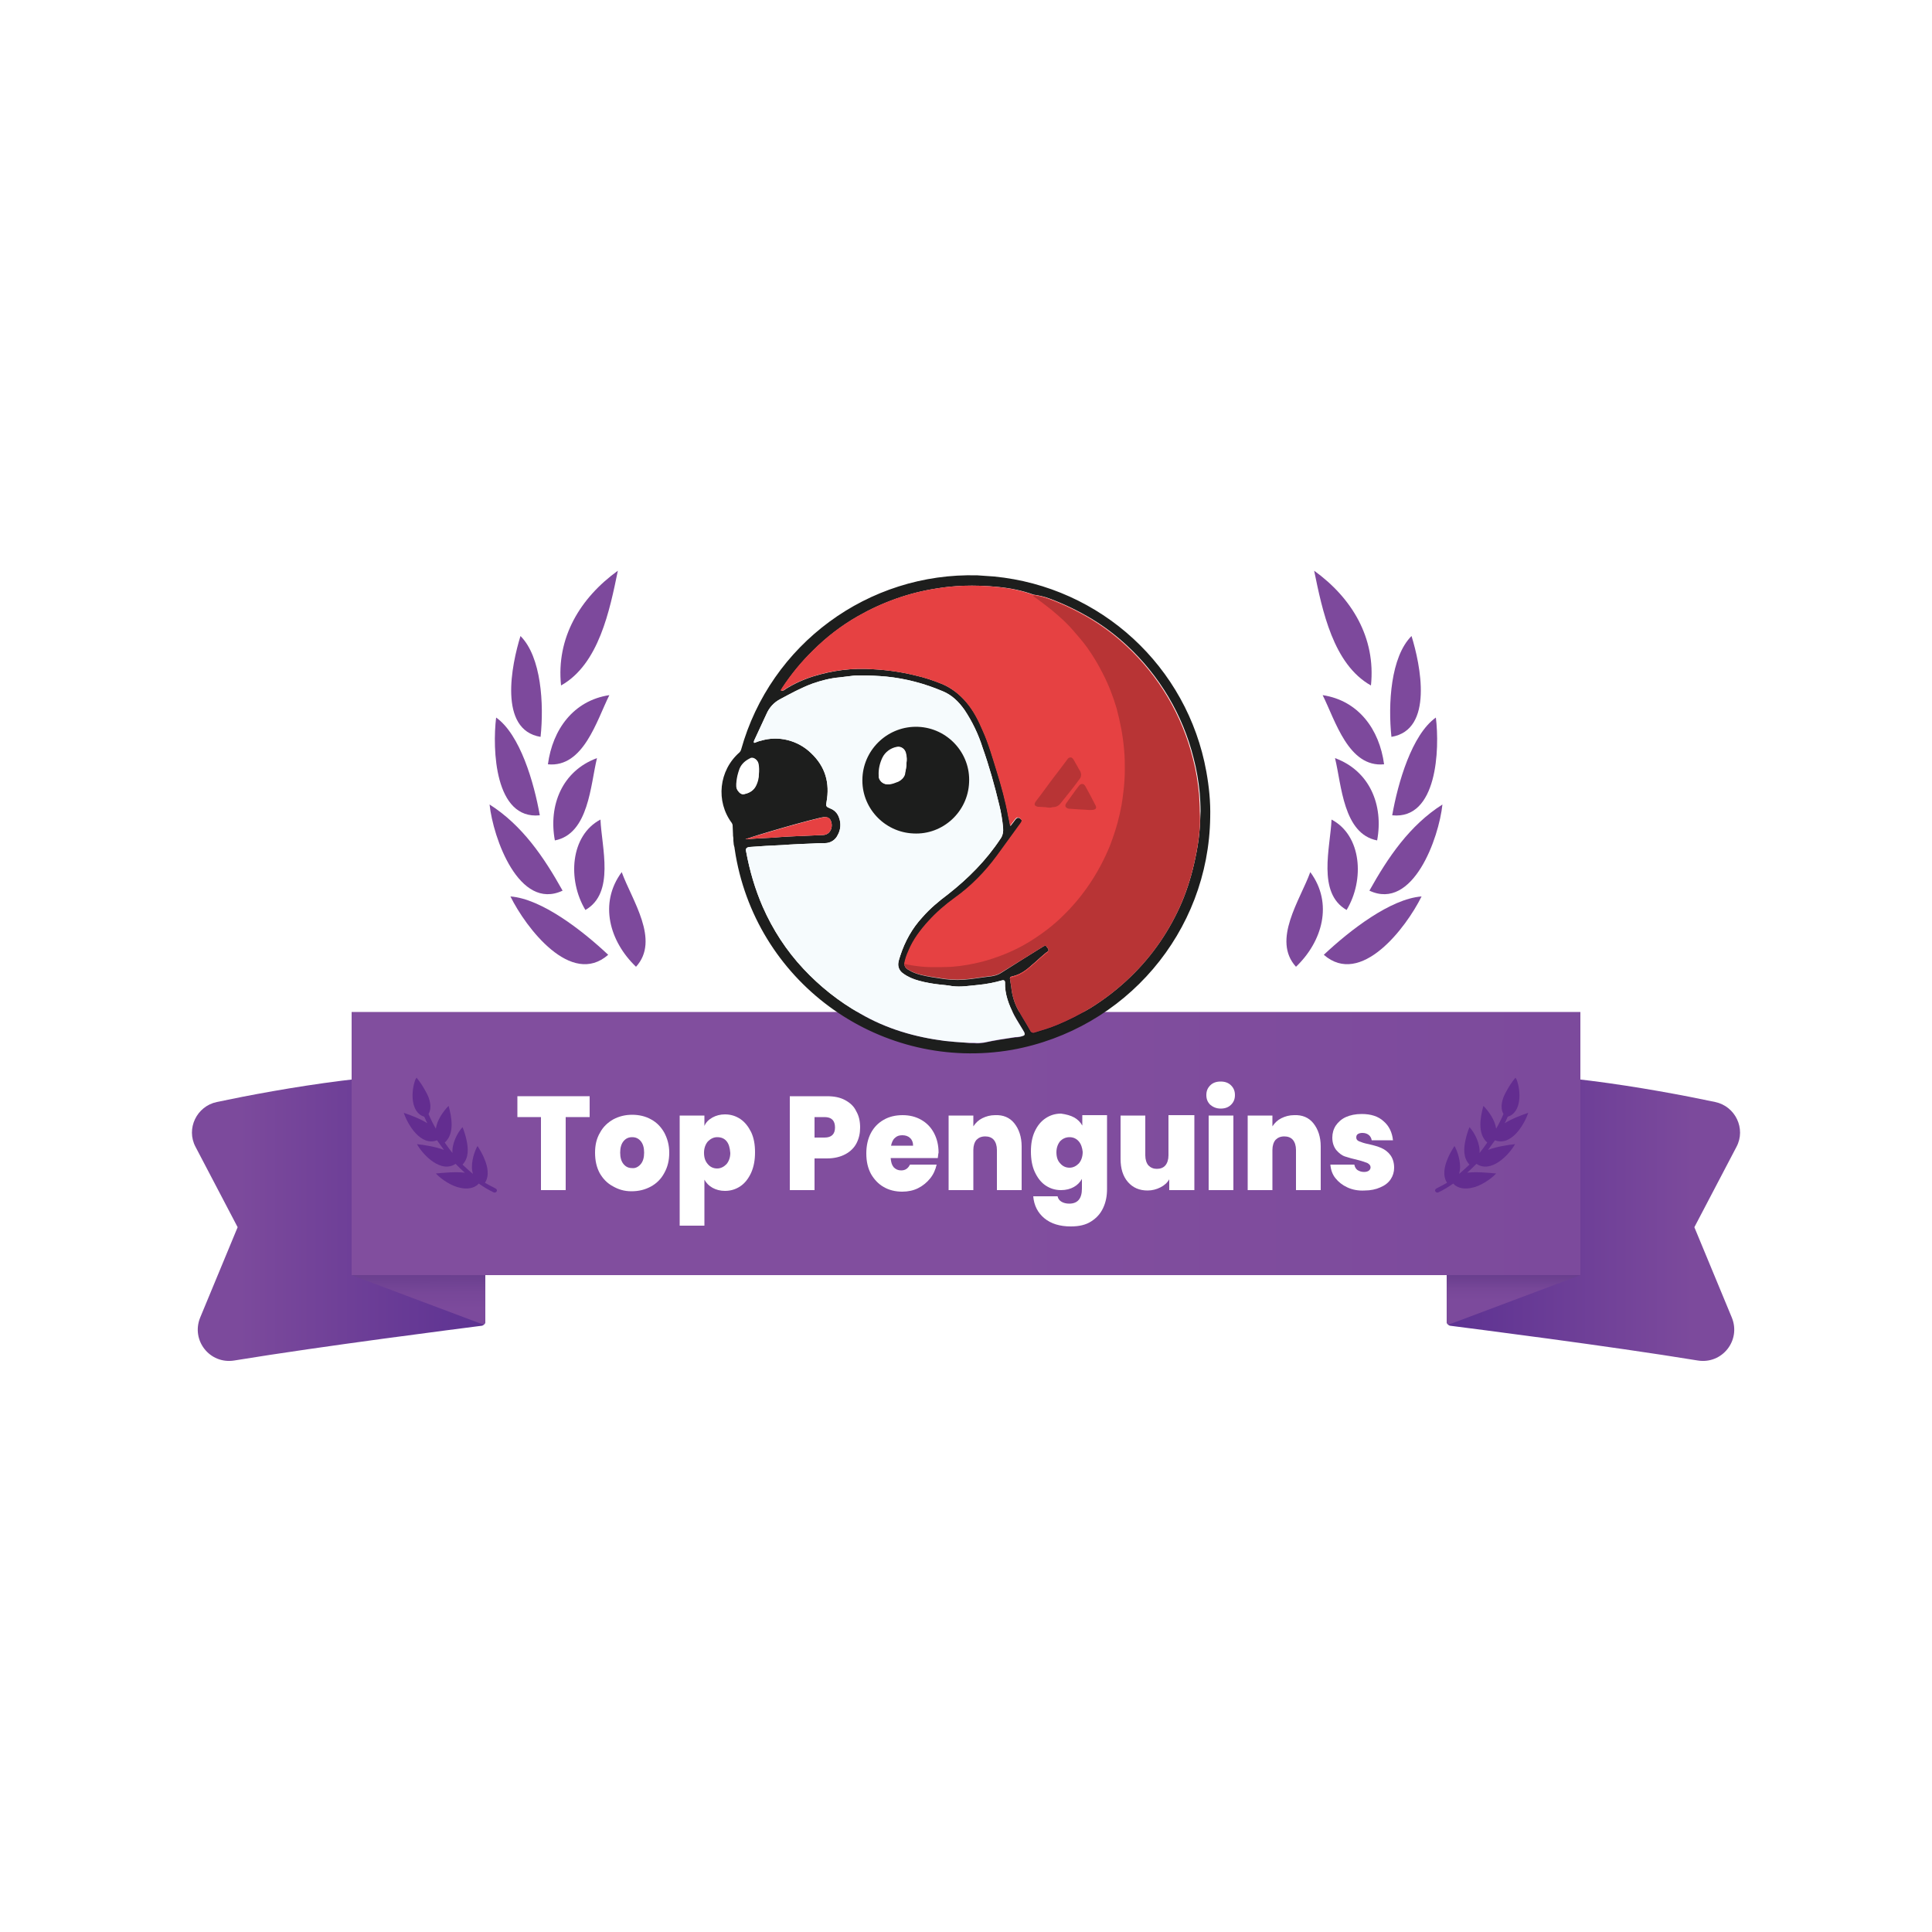 <?xml version="1.0" encoding="utf-8"?>
<!-- Generator: Adobe Illustrator 25.2.1, SVG Export Plug-In . SVG Version: 6.00 Build 0)  -->
<svg version="1.1" xmlns="http://www.w3.org/2000/svg" xmlns:xlink="http://www.w3.org/1999/xlink" x="0px" y="0px"
	 viewBox="0 0 500 500" style="enable-background:new 0 0 500 500;" xml:space="preserve">
<style type="text/css">
	.top-penguin-unlocked-st0{display:none;}
	.top-penguin-unlocked-st1{display:inline;}
	.top-penguin-unlocked-st2{fill="url(#SVGID_1_)";}
	.top-penguin-unlocked-st3{fill="url(#SVGID_2_)";}
	.top-penguin-unlocked-st4{fill="url(#SVGID_3_)";}
	.top-penguin-unlocked-st5{fill="url(#SVGID_4_)";}
	.top-penguin-unlocked-st6{fill="url(#SVGID_5_)";}
	.top-penguin-unlocked-st7{fill:#7D499C;}
	.top-penguin-unlocked-st8{fill:#632D90;}
	.top-penguin-unlocked-st9{fill:#FFFFFF;}
	.top-penguin-unlocked-st10{fill="url(#SVGID_6_)";}
	.top-penguin-unlocked-st11{fill="url(#SVGID_7_)";}
	.top-penguin-unlocked-st12{fill="url(#SVGID_8_)";}
	.top-penguin-unlocked-st13{fill="url(#SVGID_9_)";}
	.top-penguin-unlocked-st14{fill="url(#SVGID_10_)";}
	.top-penguin-unlocked-st15{fill="url(#SVGID_11_)";}
	.top-penguin-unlocked-st16{fill="url(#SVGID_12_)";}
	.top-penguin-unlocked-st17{fill="url(#SVGID_13_)";}
	.top-penguin-unlocked-st18{fill="url(#SVGID_14_)";}
	.top-penguin-unlocked-st19{fill="url(#SVGID_15_)";}
	.top-penguin-unlocked-st20{fill:#1D1E1D;}
	.top-penguin-unlocked-st21{fill:#F6FBFD;}
	.top-penguin-unlocked-st22{fill:#1C1D1C;}
	.top-penguin-unlocked-st23{fill:#E64142;}
	.top-penguin-unlocked-st24{opacity:0.2;}
</style>
<g id="Layer_1" class="top-penguin-unlocked-st0">
	<g id="Layer_6" class="top-penguin-unlocked-st1">
		<g>
			<g>
				
					<linearGradient id="SVGID_1_" gradientUnits="userSpaceOnUse" x1="272.215" y1="315.039" x2="348.175" y2="315.039" gradientTransform="matrix(-1 0 0 1 397.851 0)">
					<stop  offset="0" style="stop-color:#5D3292"/>
					<stop  offset="0.838" style="stop-color:#7C4A9C"/>
				</linearGradient>
				<path class="top-penguin-unlocked-st2" d="M56.1,285.2c16.1-3.4,47.5-9,67.8-6.9l1.7,63.7c0,0.5-0.4,1-0.9,1.1c-6.2,0.8-40.9,5.2-64.1,9
					c-6.3,1-11.2-5.2-8.8-11.1l9.7-23.4l-10.9-20.8C48.1,292.1,50.9,286.3,56.1,285.2z"/>
				<linearGradient id="SVGID_2_" gradientUnits="userSpaceOnUse" x1="108.183" y1="286.161" x2="108.705" y2="349.674">
					<stop  offset="0.556" style="stop-color:#442A74"/>
					<stop  offset="0.589" style="stop-color:#4F307C"/>
					<stop  offset="0.679" style="stop-color:#683E8D"/>
					<stop  offset="0.762" style="stop-color:#774798"/>
					<stop  offset="0.829" style="stop-color:#7C4A9C"/>
				</linearGradient>
				<path class="top-penguin-unlocked-st3" d="M125.6,276.6L98.1,319l-5.8,3.3L91,330l33.8,12.7c0.4,0.2,0.8-0.1,0.8-0.6V276.6z"/>
				<linearGradient id="SVGID_3_" gradientUnits="userSpaceOnUse" x1="374.364" y1="315.039" x2="450.324" y2="315.039">
					<stop  offset="0" style="stop-color:#5D3292"/>
					<stop  offset="0.838" style="stop-color:#7C4A9C"/>
				</linearGradient>
				<path class="top-penguin-unlocked-st4" d="M443.9,285.2c-16.1-3.4-47.5-9-67.8-6.9l-1.7,63.7c0,0.5,0.4,1,0.9,1.1c6.2,0.8,40.9,5.2,64.1,9
					c6.3,1,11.2-5.2,8.8-11.1l-9.7-23.4l10.9-20.8C451.9,292.1,449.1,286.3,443.9,285.2z"/>
				<linearGradient id="SVGID_4_" gradientUnits="userSpaceOnUse" x1="391.641" y1="305.346" x2="391.641" y2="339.644">
					<stop  offset="0.556" style="stop-color:#442A74"/>
					<stop  offset="0.599" style="stop-color:#4F307C"/>
					<stop  offset="0.716" style="stop-color:#683E8D"/>
					<stop  offset="0.823" style="stop-color:#774798"/>
					<stop  offset="0.91" style="stop-color:#7C4A9C"/>
				</linearGradient>
				<path class="top-penguin-unlocked-st5" d="M374.3,276.6l27.6,42.4l5.8,3.3l1.3,7.7l-33.8,12.7c-0.4,0.2-0.8-0.1-0.8-0.6V276.6z"/>
				<linearGradient id="SVGID_5_" gradientUnits="userSpaceOnUse" x1="91.012" y1="295.944" x2="408.963" y2="295.944">
					<stop  offset="0" style="stop-color:#814E9E"/>
					<stop  offset="0.504" style="stop-color:#814E9E"/>
					<stop  offset="1" style="stop-color:#7C4A9C"/>
					<stop  offset="1" style="stop-color:#814E9E"/>
				</linearGradient>
				<rect x="91" y="261.9" class="top-penguin-unlocked-st6" width="318" height="68.1"/>
			</g>
		</g>
	</g>
	<g class="top-penguin-unlocked-st1">
		<g>
			<g>
				<g>
					<path class="top-penguin-unlocked-st7" d="M164.6,250.2c6.3-6.9-1.1-17.3-3.7-24.5C154.9,233.8,157.8,243.7,164.6,250.2z"/>
					<path class="top-penguin-unlocked-st7" d="M151.5,235.5c7.7-4.4,4.2-16.2,3.9-23.4C147.6,216.2,146.8,227.7,151.5,235.5z"/>
					<path class="top-penguin-unlocked-st7" d="M143.6,217.5c8.8-1.7,9.2-14.4,10.9-21.3C145.5,199.5,141.9,208.4,143.6,217.5z"/>
					<path class="top-penguin-unlocked-st7" d="M141.8,197.8c9.2,0.9,12.6-11.3,15.9-17.9C148.4,181.3,143,188.8,141.8,197.8z"/>
				</g>
				<path class="top-penguin-unlocked-st7" d="M145.2,177.4c9.8-5.5,12.6-19.5,14.7-29.7C150.2,154.7,143.9,165,145.2,177.4z"/>
				<g>
					<path class="top-penguin-unlocked-st7" d="M157.4,247.1c-9.6,8.4-21.3-7-25.3-15.1C140.1,232.6,150.6,240.7,157.4,247.1z"/>
					<path class="top-penguin-unlocked-st7" d="M145.6,230.5c-11.3,5.3-18-13.7-18.9-22.3C135.2,213.6,140.8,221.9,145.6,230.5z"/>
					<path class="top-penguin-unlocked-st7" d="M139.7,211c-11.7,1.2-12.3-17.2-11.3-25.3C134.6,190.1,138.2,202.5,139.7,211z"/>
					<path class="top-penguin-unlocked-st7" d="M139.9,190.7c-11-1.8-7.5-18.7-5.2-26.1C140.1,170,140.8,182.2,139.9,190.7z"/>
				</g>
			</g>
		</g>
		<g>
			<g>
				<g>
					<path class="top-penguin-unlocked-st7" d="M335.4,250.2c-6.3-6.9,1.1-17.3,3.7-24.5C345.1,233.8,342.2,243.7,335.4,250.2z"/>
					<path class="top-penguin-unlocked-st7" d="M348.5,235.5c-7.7-4.4-4.2-16.2-3.9-23.4C352.4,216.2,353.2,227.7,348.5,235.5z"/>
					<path class="top-penguin-unlocked-st7" d="M356.4,217.5c-8.8-1.7-9.2-14.4-10.9-21.3C354.5,199.5,358.1,208.4,356.4,217.5z"/>
					<path class="top-penguin-unlocked-st7" d="M358.2,197.8c-9.2,0.9-12.6-11.3-15.9-17.9C351.6,181.3,357,188.8,358.2,197.8z"/>
				</g>
				<path class="top-penguin-unlocked-st7" d="M354.8,177.4c-9.8-5.5-12.6-19.5-14.7-29.7C349.8,154.7,356.1,165,354.8,177.4z"/>
				<g>
					<path class="top-penguin-unlocked-st7" d="M342.6,247.1c9.6,8.4,21.3-7,25.3-15.1C359.9,232.6,349.4,240.7,342.6,247.1z"/>
					<path class="top-penguin-unlocked-st7" d="M354.4,230.5c11.3,5.3,18-13.7,18.9-22.3C364.8,213.6,359.2,221.9,354.4,230.5z"/>
					<path class="top-penguin-unlocked-st7" d="M360.3,211c11.7,1.2,12.3-17.2,11.3-25.3C365.4,190.1,361.8,202.5,360.3,211z"/>
					<path class="top-penguin-unlocked-st7" d="M360.1,190.7c11-1.8,7.5-18.7,5.2-26.1C359.9,170,359.2,182.2,360.1,190.7z"/>
				</g>
			</g>
		</g>
	</g>
	<g class="top-penguin-unlocked-st1">
		<path class="top-penguin-unlocked-st8" d="M107.5,279.4c-1.1,2.8-1.4,8.5,2.3,9.6c0.3,0.6,0.5,1.2,0.8,1.7c-1.7-1.1-4.3-2.1-6.1-2.7
			c1.1,3.3,4.5,8.7,8.6,7.1c0.6,0.8,1.2,1.7,1.8,2.5c-2-0.8-5.1-1.3-7-1.5c1.7,3,6.3,7.6,10,5.1c0.8,0.8,1.6,1.6,2.4,2.3
			c-2.3-0.3-5.4,0-7.5,0.2c1.4,1.5,4.1,3.3,6.3,3.7l0,0c1.7,0.4,3.7,0.2,4.8-1.1c1.3,0.9,2.4,1.6,3.9,2.3c0.2,0.1,0.5,0,0.7-0.2
			c0,0,0,0,0,0c0.2-0.3,0.1-0.6-0.2-0.8c-1-0.5-1.9-1-2.8-1.5c1.2-1.8,0.7-4.2-0.1-6.1c-0.4-1.1-1.3-2.6-1.8-3.4l-0.2,0.3
			c-0.9,1.8-1.7,4.8-1,6.9c-0.9-0.7-1.8-1.6-2.7-2.4c1.7-1.8,1.5-4.3,1-6.5c-0.2-1-0.7-2.5-1-3.2c-1.4,1.5-2.8,4.4-2.6,6.7
			c-0.7-0.9-1.4-1.8-2-2.7c2.6-2.3,1.8-6.6,1-9.5c-1.4,1.4-3,3.7-3.3,5.9c-0.7-1.2-1.3-2.4-1.9-3.8c1-1.7,0.3-4-0.6-5.6
			c-0.8-1.5-1.5-2.6-2.5-3.8L107.5,279.4z"/>
		<path class="top-penguin-unlocked-st8" d="M392.5,279.4c1.1,2.8,1.4,8.5-2.3,9.6c-0.3,0.6-0.5,1.2-0.8,1.7c1.7-1.1,4.3-2.1,6.1-2.7
			c-1.1,3.3-4.5,8.7-8.6,7.1c-0.6,0.8-1.2,1.7-1.8,2.5c2-0.8,5.1-1.3,7-1.5c-1.7,3-6.3,7.6-10,5.1c-0.8,0.8-1.6,1.6-2.4,2.3
			c2.3-0.3,5.4,0,7.5,0.2c-1.4,1.5-4.1,3.3-6.3,3.7l0,0c-1.7,0.4-3.7,0.2-4.8-1.1c-1.3,0.9-2.4,1.6-3.9,2.3c-0.2,0.1-0.5,0-0.7-0.2
			c0,0,0,0,0,0c-0.2-0.3-0.1-0.6,0.2-0.8c1-0.5,1.9-1,2.8-1.5c-1.2-1.8-0.7-4.2,0.1-6.1c0.4-1.1,1.3-2.6,1.8-3.4l0.2,0.3
			c0.9,1.8,1.7,4.8,1,6.9c0.9-0.7,1.8-1.6,2.7-2.4c-1.7-1.8-1.5-4.3-1-6.5c0.2-1,0.7-2.5,1-3.2c1.4,1.5,2.8,4.4,2.6,6.7
			c0.7-0.9,1.4-1.8,2-2.7c-2.6-2.3-1.8-6.6-1-9.5c1.4,1.4,3,3.7,3.3,5.9c0.7-1.2,1.3-2.4,1.9-3.8c-1-1.7-0.3-4,0.6-5.6
			c0.8-1.5,1.5-2.6,2.5-3.8L392.5,279.4z"/>
	</g>
	<g class="top-penguin-unlocked-st1">
		<path class="top-penguin-unlocked-st9" d="M163.1,284.3v5.1h9.5v6.6h-9.5v5.7h10.8v7h-19.1v-31.4h19.1v7H163.1z"/>
		<path class="top-penguin-unlocked-st9" d="M216.2,286.3c1.7,1.9,2.6,4.5,2.6,7.8v14.6h-8.3v-13.4c0-1.3-0.4-2.4-1.1-3.1c-0.7-0.7-1.7-1.1-2.9-1.1
			c-1.2,0-2.2,0.4-2.9,1.1c-0.7,0.7-1.1,1.8-1.1,3.1v13.4h-8.3v-13.4c0-1.3-0.3-2.4-1-3.1c-0.7-0.7-1.6-1.1-2.9-1.1
			c-1.2,0-2.2,0.4-2.9,1.1c-0.7,0.7-1.1,1.8-1.1,3.1v13.4h-8.3v-25h8.3v3.3c0.7-1.1,1.7-1.9,2.9-2.6c1.2-0.6,2.5-1,4-1
			c1.8,0,3.3,0.4,4.7,1.2c1.4,0.8,2.5,1.9,3.2,3.4c0.8-1.4,2-2.5,3.3-3.3c1.4-0.8,2.9-1.3,4.6-1.3
			C212.1,283.5,214.5,284.4,216.2,286.3z"/>
		<path class="top-penguin-unlocked-st9" d="M234.4,284.4c1.2-0.7,2.6-1,4.2-1c1.9,0,3.6,0.5,5.2,1.6c1.5,1,2.8,2.5,3.6,4.5c0.9,1.9,1.3,4.2,1.3,6.8
			s-0.4,4.8-1.3,6.8c-0.9,1.9-2.1,3.4-3.6,4.5c-1.5,1-3.3,1.6-5.2,1.6c-1.6,0-3-0.3-4.2-1s-2.1-1.6-2.8-2.8v15.4h-8.3v-36.9h8.3v3.5
			C232.3,286,233.2,285.1,234.4,284.4z M239,292.3c-0.8-0.9-1.9-1.4-3.1-1.4c-1.2,0-2.2,0.5-3.1,1.4s-1.2,2.2-1.2,3.8
			c0,1.6,0.4,2.9,1.2,3.8s1.9,1.4,3.1,1.4c1.2,0,2.2-0.5,3.1-1.4c0.8-0.9,1.2-2.2,1.2-3.8C240.2,294.5,239.8,293.2,239,292.3z"/>
		<path class="top-penguin-unlocked-st9" d="M274.7,297.9H259c0.1,1.4,0.4,2.4,1.1,3c0.6,0.7,1.4,1,2.4,1c1.4,0,2.4-0.7,3-2h8.9c-0.4,1.7-1.1,3.3-2.1,4.6
			c-1.1,1.4-2.4,2.4-4,3.2c-1.6,0.8-3.4,1.2-5.3,1.2c-2.3,0-4.4-0.5-6.3-1.6c-1.8-1-3.3-2.5-4.3-4.5c-1-1.9-1.5-4.2-1.5-6.8
			c0-2.6,0.5-4.9,1.5-6.8c1-1.9,2.4-3.4,4.3-4.4s3.9-1.6,6.3-1.6c2.3,0,4.4,0.5,6.2,1.5c1.8,1,3.2,2.5,4.2,4.3s1.5,4.1,1.5,6.7
			C274.8,296.6,274.8,297.2,274.7,297.9z M266.4,293.7c0-1.1-0.3-1.9-1-2.5c-0.7-0.6-1.5-0.9-2.5-0.9s-1.9,0.3-2.5,0.9
			s-1.1,1.4-1.3,2.6H266.4z"/>
		<path class="top-penguin-unlocked-st9" d="M289.9,284.7c1.3-0.8,2.8-1.2,4.3-1.2v9.3h-2.3c-1.8,0-3.2,0.4-4,1.1c-0.9,0.7-1.3,2-1.3,3.9v10.9h-8.3v-25
			h8.3v4.4C287.5,286.7,288.6,285.5,289.9,284.7z"/>
		<path class="top-penguin-unlocked-st9" d="M301.9,307.4c-1.9-1-3.4-2.5-4.4-4.5c-1.1-1.9-1.6-4.2-1.6-6.8c0-2.6,0.5-4.8,1.6-6.8
			c1.1-1.9,2.6-3.4,4.5-4.5s4-1.6,6.4-1.6s4.5,0.5,6.4,1.6s3.4,2.5,4.5,4.5c1.1,1.9,1.6,4.2,1.6,6.8s-0.5,4.8-1.6,6.8
			c-1.1,1.9-2.6,3.4-4.5,4.5s-4,1.6-6.4,1.6C305.9,309,303.8,308.5,301.9,307.4z M311.2,300c0.8-0.9,1.2-2.2,1.2-3.9
			c0-1.7-0.4-3-1.2-3.9c-0.8-0.9-1.7-1.3-2.9-1.3c-1.1,0-2.1,0.4-2.8,1.3c-0.8,0.9-1.1,2.2-1.1,3.9c0,1.7,0.4,3,1.1,3.9
			c0.7,0.9,1.7,1.3,2.8,1.3C309.4,301.4,310.4,300.9,311.2,300z"/>
		<path class="top-penguin-unlocked-st9" d="M335.9,284.7c1.3-0.8,2.8-1.2,4.3-1.2v9.3h-2.3c-1.8,0-3.2,0.4-4,1.1c-0.9,0.7-1.3,2-1.3,3.9v10.9h-8.3v-25
			h8.3v4.4C333.4,286.7,334.5,285.5,335.9,284.7z"/>
	</g>
</g>
<g id="Layer_7" class="top-penguin-unlocked-st0">
	<g class="top-penguin-unlocked-st1">
		<g>
			
				<linearGradient id="SVGID_6_" gradientUnits="userSpaceOnUse" x1="272.215" y1="315.039" x2="348.175" y2="315.039" gradientTransform="matrix(-1 0 0 1 397.851 0)">
				<stop  offset="0" style="stop-color:#5D3292"/>
				<stop  offset="0.838" style="stop-color:#7C4A9C"/>
			</linearGradient>
			<path class="top-penguin-unlocked-st10" d="M56.1,285.2c16.1-3.4,47.5-9,67.8-6.9l1.7,63.7c0,0.5-0.4,1-0.9,1.1c-6.2,0.8-40.9,5.2-64.1,9
				c-6.3,1-11.2-5.2-8.8-11.1l9.7-23.4l-10.9-20.8C48.1,292.1,50.9,286.3,56.1,285.2z"/>
			<linearGradient id="SVGID_7_" gradientUnits="userSpaceOnUse" x1="108.183" y1="286.161" x2="108.705" y2="349.674">
				<stop  offset="0.556" style="stop-color:#442A74"/>
				<stop  offset="0.589" style="stop-color:#4F307C"/>
				<stop  offset="0.679" style="stop-color:#683E8D"/>
				<stop  offset="0.762" style="stop-color:#774798"/>
				<stop  offset="0.829" style="stop-color:#7C4A9C"/>
			</linearGradient>
			<path class="top-penguin-unlocked-st11" d="M125.6,276.6L98.1,319l-5.8,3.3L91,330l33.8,12.7c0.4,0.2,0.8-0.1,0.8-0.6V276.6z"/>
			<linearGradient id="SVGID_8_" gradientUnits="userSpaceOnUse" x1="374.364" y1="315.039" x2="450.324" y2="315.039">
				<stop  offset="0" style="stop-color:#5D3292"/>
				<stop  offset="0.838" style="stop-color:#7C4A9C"/>
			</linearGradient>
			<path class="top-penguin-unlocked-st12" d="M443.9,285.2c-16.1-3.4-47.5-9-67.8-6.9l-1.7,63.7c0,0.5,0.4,1,0.9,1.1c6.2,0.8,40.9,5.2,64.1,9
				c6.3,1,11.2-5.2,8.8-11.1l-9.7-23.4l10.9-20.8C451.9,292.1,449.1,286.3,443.9,285.2z"/>
			<linearGradient id="SVGID_9_" gradientUnits="userSpaceOnUse" x1="391.641" y1="305.346" x2="391.641" y2="339.644">
				<stop  offset="0.556" style="stop-color:#442A74"/>
				<stop  offset="0.599" style="stop-color:#4F307C"/>
				<stop  offset="0.716" style="stop-color:#683E8D"/>
				<stop  offset="0.823" style="stop-color:#774798"/>
				<stop  offset="0.91" style="stop-color:#7C4A9C"/>
			</linearGradient>
			<path class="top-penguin-unlocked-st13" d="M374.3,276.6l27.6,42.4l5.8,3.3l1.3,7.7l-33.8,12.7c-0.4,0.2-0.8-0.1-0.8-0.6V276.6z"/>
			<linearGradient id="SVGID_10_" gradientUnits="userSpaceOnUse" x1="91.012" y1="295.944" x2="408.963" y2="295.944">
				<stop  offset="0" style="stop-color:#814E9E"/>
				<stop  offset="0.504" style="stop-color:#814E9E"/>
				<stop  offset="1" style="stop-color:#7C4A9C"/>
				<stop  offset="1" style="stop-color:#814E9E"/>
			</linearGradient>
			<rect x="91" y="261.9" class="top-penguin-unlocked-st14" width="318" height="68.1"/>
		</g>
	</g>
	<g class="top-penguin-unlocked-st1">
		<g>
			<g>
				<g>
					<path class="top-penguin-unlocked-st7" d="M164.6,250.2c6.3-6.9-1.1-17.3-3.7-24.5C154.9,233.8,157.8,243.7,164.6,250.2z"/>
					<path class="top-penguin-unlocked-st7" d="M151.5,235.5c7.7-4.4,4.2-16.2,3.9-23.4C147.6,216.2,146.8,227.7,151.5,235.5z"/>
					<path class="top-penguin-unlocked-st7" d="M143.6,217.5c8.8-1.7,9.2-14.4,10.9-21.3C145.5,199.5,141.9,208.4,143.6,217.5z"/>
					<path class="top-penguin-unlocked-st7" d="M141.8,197.8c9.2,0.9,12.6-11.3,15.9-17.9C148.4,181.3,143,188.8,141.8,197.8z"/>
				</g>
				<path class="top-penguin-unlocked-st7" d="M145.2,177.4c9.8-5.5,12.6-19.5,14.7-29.7C150.2,154.7,143.9,165,145.2,177.4z"/>
				<g>
					<path class="top-penguin-unlocked-st7" d="M157.4,247.1c-9.6,8.4-21.3-7-25.3-15.1C140.1,232.6,150.6,240.7,157.4,247.1z"/>
					<path class="top-penguin-unlocked-st7" d="M145.6,230.5c-11.3,5.3-18-13.7-18.9-22.3C135.2,213.6,140.8,221.9,145.6,230.5z"/>
					<path class="top-penguin-unlocked-st7" d="M139.7,211c-11.7,1.2-12.3-17.2-11.3-25.3C134.6,190.1,138.2,202.5,139.7,211z"/>
					<path class="top-penguin-unlocked-st7" d="M139.9,190.7c-11-1.8-7.5-18.7-5.2-26.1C140.1,170,140.8,182.2,139.9,190.7z"/>
				</g>
			</g>
		</g>
		<g>
			<g>
				<g>
					<path class="top-penguin-unlocked-st7" d="M335.4,250.2c-6.3-6.9,1.1-17.3,3.7-24.5C345.1,233.8,342.2,243.7,335.4,250.2z"/>
					<path class="top-penguin-unlocked-st7" d="M348.5,235.5c-7.7-4.4-4.2-16.2-3.9-23.4C352.4,216.2,353.2,227.7,348.5,235.5z"/>
					<path class="top-penguin-unlocked-st7" d="M356.4,217.5c-8.8-1.7-9.2-14.4-10.9-21.3C354.5,199.5,358.1,208.4,356.4,217.5z"/>
					<path class="top-penguin-unlocked-st7" d="M358.2,197.8c-9.2,0.9-12.6-11.3-15.9-17.9C351.6,181.3,357,188.8,358.2,197.8z"/>
				</g>
				<path class="top-penguin-unlocked-st7" d="M354.8,177.4c-9.8-5.5-12.6-19.5-14.7-29.7C349.8,154.7,356.1,165,354.8,177.4z"/>
				<g>
					<path class="top-penguin-unlocked-st7" d="M342.6,247.1c9.6,8.4,21.3-7,25.3-15.1C359.9,232.6,349.4,240.7,342.6,247.1z"/>
					<path class="top-penguin-unlocked-st7" d="M354.4,230.5c11.3,5.3,18-13.7,18.9-22.3C364.8,213.6,359.2,221.9,354.4,230.5z"/>
					<path class="top-penguin-unlocked-st7" d="M360.3,211c11.7,1.2,12.3-17.2,11.3-25.3C365.4,190.1,361.8,202.5,360.3,211z"/>
					<path class="top-penguin-unlocked-st7" d="M360.1,190.7c11-1.8,7.5-18.7,5.2-26.1C359.9,170,359.2,182.2,360.1,190.7z"/>
				</g>
			</g>
		</g>
	</g>
	<g class="top-penguin-unlocked-st1">
		<path class="top-penguin-unlocked-st8" d="M107.5,279.4c-1.1,2.8-1.4,8.5,2.3,9.6c0.3,0.6,0.5,1.2,0.8,1.7c-1.7-1.1-4.3-2.1-6.1-2.7
			c1.1,3.3,4.5,8.7,8.6,7.1c0.6,0.8,1.2,1.7,1.8,2.5c-2-0.8-5.1-1.3-7-1.5c1.7,3,6.3,7.6,10,5.1c0.8,0.8,1.6,1.6,2.4,2.3
			c-2.3-0.3-5.4,0-7.5,0.2c1.4,1.5,4.1,3.3,6.3,3.7l0,0c1.7,0.4,3.7,0.2,4.8-1.1c1.3,0.9,2.4,1.6,3.9,2.3c0.2,0.1,0.5,0,0.7-0.2
			c0,0,0,0,0,0c0.2-0.3,0.1-0.6-0.2-0.8c-1-0.5-1.9-1-2.8-1.5c1.2-1.8,0.7-4.2-0.1-6.1c-0.4-1.1-1.3-2.6-1.8-3.4l-0.2,0.3
			c-0.9,1.8-1.7,4.8-1,6.9c-0.9-0.7-1.8-1.6-2.7-2.4c1.7-1.8,1.5-4.3,1-6.5c-0.2-1-0.7-2.5-1-3.2c-1.4,1.5-2.8,4.4-2.6,6.7
			c-0.7-0.9-1.4-1.8-2-2.7c2.6-2.3,1.8-6.6,1-9.5c-1.4,1.4-3,3.7-3.3,5.9c-0.7-1.2-1.3-2.4-1.9-3.8c1-1.7,0.3-4-0.6-5.6
			c-0.8-1.5-1.5-2.6-2.5-3.8L107.5,279.4z"/>
		<path class="top-penguin-unlocked-st8" d="M392.5,279.4c1.1,2.8,1.4,8.5-2.3,9.6c-0.3,0.6-0.5,1.2-0.8,1.7c1.7-1.1,4.3-2.1,6.1-2.7
			c-1.1,3.3-4.5,8.7-8.6,7.1c-0.6,0.8-1.2,1.7-1.8,2.5c2-0.8,5.1-1.3,7-1.5c-1.7,3-6.3,7.6-10,5.1c-0.8,0.8-1.6,1.6-2.4,2.3
			c2.3-0.3,5.4,0,7.5,0.2c-1.4,1.5-4.1,3.3-6.3,3.7l0,0c-1.7,0.4-3.7,0.2-4.8-1.1c-1.3,0.9-2.4,1.6-3.9,2.3c-0.2,0.1-0.5,0-0.7-0.2
			c0,0,0,0,0,0c-0.2-0.3-0.1-0.6,0.2-0.8c1-0.5,1.9-1,2.8-1.5c-1.2-1.8-0.7-4.2,0.1-6.1c0.4-1.1,1.3-2.6,1.8-3.4l0.2,0.3
			c0.9,1.8,1.7,4.8,1,6.9c0.9-0.7,1.8-1.6,2.7-2.4c-1.7-1.8-1.5-4.3-1-6.5c0.2-1,0.7-2.5,1-3.2c1.4,1.5,2.8,4.4,2.6,6.7
			c0.7-0.9,1.4-1.8,2-2.7c-2.6-2.3-1.8-6.6-1-9.5c1.4,1.4,3,3.7,3.3,5.9c0.7-1.2,1.3-2.4,1.9-3.8c-1-1.7-0.3-4,0.6-5.6
			c0.8-1.5,1.5-2.6,2.5-3.8L392.5,279.4z"/>
	</g>
	<g id="Layer_9" class="top-penguin-unlocked-st1">
		<g>
			<path class="top-penguin-unlocked-st9" d="M179.6,283.6l-8.1,16.5v7.7H165v-7.7l-8.1-16.5h7.3l4.1,9.4l4.1-9.4H179.6z"/>
			<path class="top-penguin-unlocked-st9" d="M185.2,306.8c-1.5-0.8-2.6-1.9-3.4-3.4c-0.8-1.5-1.2-3.2-1.2-5.3c0-2,0.4-3.7,1.3-5.2c0.8-1.5,2-2.6,3.4-3.4
				c1.5-0.8,3.1-1.2,4.9-1.2c1.8,0,3.5,0.4,4.9,1.2c1.5,0.8,2.6,1.9,3.4,3.4c0.8,1.5,1.3,3.2,1.3,5.2s-0.4,3.7-1.3,5.2
				c-0.8,1.5-2,2.7-3.5,3.5c-1.5,0.8-3.1,1.2-4.9,1.2C188.3,308,186.7,307.6,185.2,306.8z M192.4,301.1c0.6-0.7,0.9-1.7,0.9-3
				c0-1.3-0.3-2.3-0.9-3c-0.6-0.7-1.3-1-2.2-1s-1.6,0.3-2.2,1c-0.6,0.7-0.9,1.7-0.9,3c0,1.3,0.3,2.3,0.9,3c0.6,0.7,1.3,1,2.2,1
				S191.8,301.8,192.4,301.1z"/>
			<path class="top-penguin-unlocked-st9" d="M221.2,288.5v19.3h-6.5v-2.8c-0.5,0.9-1.3,1.6-2.3,2.1c-1,0.5-2.1,0.8-3.3,0.8c-2.1,0-3.8-0.7-5.1-2.2
				c-1.2-1.5-1.9-3.5-1.9-6v-11.2h6.4v10.4c0,1.1,0.3,2,0.8,2.6c0.6,0.6,1.3,0.9,2.2,0.9c0.9,0,1.7-0.3,2.2-0.9
				c0.5-0.6,0.8-1.5,0.8-2.6v-10.4H221.2z"/>
			<path class="top-penguin-unlocked-st9" d="M233.9,289.3c1-0.6,2.1-1,3.3-1v7.2h-1.8c-1.4,0-2.4,0.3-3.1,0.9c-0.7,0.6-1,1.6-1,3v8.4h-6.4v-19.3h6.4v3.4
				C232,290.8,232.9,289.9,233.9,289.3z"/>
			<path class="top-penguin-unlocked-st9" d="M247.9,306c-1.7-1.3-2.7-3.3-2.8-5.8h6.8c0.1,0.8,0.3,1.5,0.7,1.9c0.4,0.4,1,0.6,1.6,0.6
				c0.6,0,1.1-0.2,1.5-0.5c0.4-0.3,0.6-0.7,0.6-1.3c0-0.7-0.3-1.3-1-1.7c-0.6-0.4-1.7-0.8-3.1-1.3c-1.5-0.5-2.7-1-3.7-1.5
				c-0.9-0.5-1.7-1.2-2.4-2.2s-1-2.2-1-3.7c0-1.6,0.4-2.9,1.1-4c0.7-1.1,1.8-2,3.1-2.5c1.3-0.6,2.8-0.9,4.5-0.9c2.7,0,4.8,0.7,6.4,2
				c1.6,1.3,2.5,3.2,2.6,5.6h-7c0-0.7-0.2-1.3-0.6-1.7c-0.4-0.4-0.9-0.5-1.6-0.5c-0.5,0-0.9,0.1-1.2,0.4c-0.3,0.3-0.5,0.7-0.5,1.3
				c0,0.5,0.2,0.9,0.5,1.2c0.3,0.3,0.8,0.6,1.3,0.9c0.5,0.2,1.2,0.5,2.2,0.9c1.5,0.5,2.7,1,3.6,1.6c1,0.5,1.8,1.2,2.5,2.2
				c0.7,0.9,1,2.1,1,3.5c0,1.4-0.3,2.7-1,3.9c-0.7,1.1-1.7,2.1-3,2.7c-1.3,0.7-2.8,1-4.6,1C251.8,308,249.6,307.4,247.9,306z"/>
			<path class="top-penguin-unlocked-st9" d="M266.2,292.9c0.8-1.5,1.9-2.6,3.3-3.4c1.4-0.8,3-1.2,4.8-1.2c2.3,0,4.3,0.7,5.9,2c1.6,1.3,2.6,3.2,3.1,5.6
				h-6.8c-0.4-1.3-1.2-1.9-2.3-1.9c-0.8,0-1.4,0.4-1.9,1c-0.5,0.7-0.7,1.7-0.7,3.1c0,1.4,0.2,2.4,0.7,3.1c0.5,0.7,1.1,1.1,1.9,1.1
				c1.2,0,1.9-0.6,2.3-1.9h6.8c-0.5,2.4-1.5,4.3-3.1,5.6c-1.6,1.4-3.6,2-5.9,2c-1.8,0-3.4-0.4-4.8-1.2c-1.4-0.8-2.5-1.9-3.3-3.4
				c-0.8-1.5-1.2-3.2-1.2-5.3C265.1,296.1,265.4,294.4,266.2,292.9z"/>
			<path class="top-penguin-unlocked-st9" d="M289.6,306.8c-1.5-0.8-2.6-1.9-3.4-3.4c-0.8-1.5-1.2-3.2-1.2-5.3c0-2,0.4-3.7,1.3-5.2c0.8-1.5,2-2.6,3.4-3.4
				c1.5-0.8,3.1-1.2,4.9-1.2c1.8,0,3.5,0.4,4.9,1.2s2.6,1.9,3.4,3.4c0.8,1.5,1.3,3.2,1.3,5.2s-0.4,3.7-1.3,5.2
				c-0.8,1.5-2,2.7-3.5,3.5c-1.5,0.8-3.1,1.2-4.9,1.2C292.7,308,291.1,307.6,289.6,306.8z M296.8,301.1c0.6-0.7,0.9-1.7,0.9-3
				c0-1.3-0.3-2.3-0.9-3c-0.6-0.7-1.3-1-2.2-1c-0.9,0-1.6,0.3-2.2,1c-0.6,0.7-0.9,1.7-0.9,3c0,1.3,0.3,2.3,0.9,3
				c0.6,0.7,1.3,1,2.2,1S296.2,301.8,296.8,301.1z"/>
			<path class="top-penguin-unlocked-st9" d="M315.9,289.3c1-0.6,2.1-1,3.3-1v7.2h-1.8c-1.4,0-2.4,0.3-3.1,0.9c-0.7,0.6-1,1.6-1,3v8.4h-6.4v-19.3h6.4v3.4
				C314,290.8,314.8,289.9,315.9,289.3z"/>
			<path class="top-penguin-unlocked-st9" d="M338.9,299.5h-12.2c0.1,1.1,0.3,1.8,0.8,2.4c0.5,0.5,1.1,0.8,1.9,0.8c1.1,0,1.8-0.5,2.3-1.5h6.8
				c-0.3,1.3-0.8,2.5-1.7,3.6c-0.8,1-1.9,1.9-3.1,2.5c-1.2,0.6-2.6,0.9-4.1,0.9c-1.8,0-3.4-0.4-4.8-1.2c-1.4-0.8-2.5-1.9-3.3-3.4
				c-0.8-1.5-1.2-3.2-1.2-5.3c0-2,0.4-3.8,1.2-5.2c0.8-1.5,1.9-2.6,3.3-3.4c1.4-0.8,3-1.2,4.9-1.2c1.8,0,3.4,0.4,4.8,1.2
				s2.5,1.9,3.3,3.4s1.2,3.2,1.2,5.1C339,298.5,339,299,338.9,299.5z M332.5,296.2c0-0.8-0.3-1.5-0.8-1.9s-1.2-0.7-2-0.7
				s-1.4,0.2-1.9,0.7c-0.5,0.4-0.8,1.1-1,2H332.5z"/>
		</g>
	</g>
</g>
<g id="Layer_8">
	<g>
		<g>
					<linearGradient id="SVGID_1_" gradientUnits="userSpaceOnUse" x1="272.215" y1="315.039" x2="348.175" y2="315.039" gradientTransform="matrix(-1 0 0 1 397.851 0)">
					<stop  offset="0" style="stop-color:#5D3292"/>
					<stop  offset="0.838" style="stop-color:#7C4A9C"/>
				</linearGradient>
				<path class="emperor-locked-st0" fill="url(#SVGID_1_)" d="M56.1,285.2c16.1-3.4,47.5-9,67.8-6.9l1.7,63.7c0,0.5-0.4,1-0.9,1.1c-6.2,0.8-40.9,5.2-64.1,9
					c-6.3,1-11.2-5.2-8.8-11.1l9.7-23.4l-10.9-20.8C48.1,292.1,50.9,286.3,56.1,285.2z"/>
				<linearGradient id="SVGID_2_" gradientUnits="userSpaceOnUse" x1="108.183" y1="286.161" x2="108.705" y2="349.674">
					<stop  offset="0.556" style="stop-color:#442A74"/>
					<stop  offset="0.589" style="stop-color:#4F307C"/>
					<stop  offset="0.679" style="stop-color:#683E8D"/>
					<stop  offset="0.762" style="stop-color:#774798"/>
					<stop  offset="0.829" style="stop-color:#7C4A9C"/>
				</linearGradient>
				<path class="emperor-locked-st1" fill="url(#SVGID_2_)" d="M125.6,276.6L98.1,319l-5.8,3.3L91,330l33.8,12.7c0.4,0.2,0.8-0.1,0.8-0.6V276.6z"/>
				<linearGradient id="SVGID_3_" gradientUnits="userSpaceOnUse" x1="374.364" y1="315.039" x2="450.324" y2="315.039">
					<stop  offset="0" style="stop-color:#5D3292"/>
					<stop  offset="0.838" style="stop-color:#7C4A9C"/>
				</linearGradient>
				<path class="emperor-locked-st2" fill="url(#SVGID_3_)" d="M443.9,285.2c-16.1-3.4-47.5-9-67.8-6.9l-1.7,63.7c0,0.5,0.4,1,0.9,1.1c6.2,0.8,40.9,5.2,64.1,9
					c6.3,1,11.2-5.2,8.8-11.1l-9.7-23.4l10.9-20.8C451.9,292.1,449.1,286.3,443.9,285.2z"/>
				<linearGradient id="SVGID_4_" gradientUnits="userSpaceOnUse" x1="391.641" y1="305.346" x2="391.641" y2="339.644">
					<stop  offset="0.556" style="stop-color:#442A74"/>
					<stop  offset="0.599" style="stop-color:#4F307C"/>
					<stop  offset="0.716" style="stop-color:#683E8D"/>
					<stop  offset="0.823" style="stop-color:#774798"/>
					<stop  offset="0.91" style="stop-color:#7C4A9C"/>
				</linearGradient>
				<path class="emperor-locked-st3" fill="url(#SVGID_4_)" d="M374.3,276.6l27.6,42.4l5.8,3.3l1.3,7.7l-33.8,12.7c-0.4,0.2-0.8-0.1-0.8-0.6V276.6z"/>
				<linearGradient id="SVGID_5_" gradientUnits="userSpaceOnUse" x1="91.012" y1="295.944" x2="408.963" y2="295.944">
					<stop  offset="0" style="stop-color:#814E9E"/>
					<stop  offset="0.504" style="stop-color:#814E9E"/>
					<stop  offset="1" style="stop-color:#7C4A9C"/>
					<stop  offset="1" style="stop-color:#814E9E"/>
				</linearGradient>
				<rect x="91" y="261.9" class="emperor-locked-st4" fill="url(#SVGID_5_)" width="318" height="68.1"/>
			</g>
	</g>
	<g>
		<g>
			<g>
				<g>
					<path class="top-penguin-unlocked-st7" d="M164.6,250.2c6.3-6.9-1.1-17.3-3.7-24.5C154.9,233.8,157.8,243.7,164.6,250.2z"/>
					<path class="top-penguin-unlocked-st7" d="M151.5,235.5c7.7-4.4,4.2-16.2,3.9-23.4C147.6,216.2,146.8,227.7,151.5,235.5z"/>
					<path class="top-penguin-unlocked-st7" d="M143.6,217.5c8.8-1.7,9.2-14.4,10.9-21.3C145.5,199.5,141.9,208.4,143.6,217.5z"/>
					<path class="top-penguin-unlocked-st7" d="M141.8,197.8c9.2,0.9,12.6-11.3,15.9-17.9C148.4,181.3,143,188.8,141.8,197.8z"/>
				</g>
				<path class="top-penguin-unlocked-st7" d="M145.2,177.4c9.8-5.5,12.6-19.5,14.7-29.7C150.2,154.7,143.9,165,145.2,177.4z"/>
				<g>
					<path class="top-penguin-unlocked-st7" d="M157.4,247.1c-9.6,8.4-21.3-7-25.3-15.1C140.1,232.6,150.6,240.7,157.4,247.1z"/>
					<path class="top-penguin-unlocked-st7" d="M145.6,230.5c-11.3,5.3-18-13.7-18.9-22.3C135.2,213.6,140.8,221.9,145.6,230.5z"/>
					<path class="top-penguin-unlocked-st7" d="M139.7,211c-11.7,1.2-12.3-17.2-11.3-25.3C134.6,190.1,138.2,202.5,139.7,211z"/>
					<path class="top-penguin-unlocked-st7" d="M139.9,190.7c-11-1.8-7.5-18.7-5.2-26.1C140.1,170,140.8,182.2,139.9,190.7z"/>
				</g>
			</g>
		</g>
		<g>
			<g>
				<g>
					<path class="top-penguin-unlocked-st7" d="M335.4,250.2c-6.3-6.9,1.1-17.3,3.7-24.5C345.1,233.8,342.2,243.7,335.4,250.2z"/>
					<path class="top-penguin-unlocked-st7" d="M348.5,235.5c-7.7-4.4-4.2-16.2-3.9-23.4C352.4,216.2,353.2,227.7,348.5,235.5z"/>
					<path class="top-penguin-unlocked-st7" d="M356.4,217.5c-8.8-1.7-9.2-14.4-10.9-21.3C354.5,199.5,358.1,208.4,356.4,217.5z"/>
					<path class="top-penguin-unlocked-st7" d="M358.2,197.8c-9.2,0.9-12.6-11.3-15.9-17.9C351.6,181.3,357,188.8,358.2,197.8z"/>
				</g>
				<path class="top-penguin-unlocked-st7" d="M354.8,177.4c-9.8-5.5-12.6-19.5-14.7-29.7C349.8,154.7,356.1,165,354.8,177.4z"/>
				<g>
					<path class="top-penguin-unlocked-st7" d="M342.6,247.1c9.6,8.4,21.3-7,25.3-15.1C359.9,232.6,349.4,240.7,342.6,247.1z"/>
					<path class="top-penguin-unlocked-st7" d="M354.4,230.5c11.3,5.3,18-13.7,18.9-22.3C364.8,213.6,359.2,221.9,354.4,230.5z"/>
					<path class="top-penguin-unlocked-st7" d="M360.3,211c11.7,1.2,12.3-17.2,11.3-25.3C365.4,190.1,361.8,202.5,360.3,211z"/>
					<path class="top-penguin-unlocked-st7" d="M360.1,190.7c11-1.8,7.5-18.7,5.2-26.1C359.9,170,359.2,182.2,360.1,190.7z"/>
				</g>
			</g>
		</g>
	</g>
	<g>
		<path class="top-penguin-unlocked-st8" d="M107.5,279.4c-1.1,2.8-1.4,8.5,2.3,9.6c0.3,0.6,0.5,1.2,0.8,1.7c-1.7-1.1-4.3-2.1-6.1-2.7
			c1.1,3.3,4.5,8.7,8.6,7.1c0.6,0.8,1.2,1.7,1.8,2.5c-2-0.8-5.1-1.3-7-1.5c1.7,3,6.3,7.6,10,5.1c0.8,0.8,1.6,1.6,2.4,2.3
			c-2.3-0.3-5.4,0-7.5,0.2c1.4,1.5,4.1,3.3,6.3,3.7l0,0c1.7,0.4,3.7,0.2,4.8-1.1c1.3,0.9,2.4,1.6,3.9,2.3c0.2,0.1,0.5,0,0.7-0.2
			c0,0,0,0,0,0c0.2-0.3,0.1-0.6-0.2-0.8c-1-0.5-1.9-1-2.8-1.5c1.2-1.8,0.7-4.2-0.1-6.1c-0.4-1.1-1.3-2.6-1.8-3.4l-0.2,0.3
			c-0.9,1.8-1.7,4.8-1,6.9c-0.9-0.7-1.8-1.6-2.7-2.4c1.7-1.8,1.5-4.3,1-6.5c-0.2-1-0.7-2.5-1-3.2c-1.4,1.5-2.8,4.4-2.6,6.7
			c-0.7-0.9-1.4-1.8-2-2.7c2.6-2.3,1.8-6.6,1-9.5c-1.4,1.4-3,3.7-3.3,5.9c-0.7-1.2-1.3-2.4-1.9-3.8c1-1.7,0.3-4-0.6-5.6
			c-0.8-1.5-1.5-2.6-2.5-3.8L107.5,279.4z"/>
		<path class="top-penguin-unlocked-st8" d="M392.5,279.4c1.1,2.8,1.4,8.5-2.3,9.6c-0.3,0.6-0.5,1.2-0.8,1.7c1.7-1.1,4.3-2.1,6.1-2.7
			c-1.1,3.3-4.5,8.7-8.6,7.1c-0.6,0.8-1.2,1.7-1.8,2.5c2-0.8,5.1-1.3,7-1.5c-1.7,3-6.3,7.6-10,5.1c-0.8,0.8-1.6,1.6-2.4,2.3
			c2.3-0.3,5.4,0,7.5,0.2c-1.4,1.5-4.1,3.3-6.3,3.7l0,0c-1.7,0.4-3.7,0.2-4.8-1.1c-1.3,0.9-2.4,1.6-3.9,2.3c-0.2,0.1-0.5,0-0.7-0.2
			c0,0,0,0,0,0c-0.2-0.3-0.1-0.6,0.2-0.8c1-0.5,1.9-1,2.8-1.5c-1.2-1.8-0.7-4.2,0.1-6.1c0.4-1.1,1.3-2.6,1.8-3.4l0.2,0.3
			c0.9,1.8,1.7,4.8,1,6.9c0.9-0.7,1.8-1.6,2.7-2.4c-1.7-1.8-1.5-4.3-1-6.5c0.2-1,0.7-2.5,1-3.2c1.4,1.5,2.8,4.4,2.6,6.7
			c0.7-0.9,1.4-1.8,2-2.7c-2.6-2.3-1.8-6.6-1-9.5c1.4,1.4,3,3.7,3.3,5.9c0.7-1.2,1.3-2.4,1.9-3.8c-1-1.7-0.3-4,0.6-5.6
			c0.8-1.5,1.5-2.6,2.5-3.8L392.5,279.4z"/>
	</g>
	<g>
		<path class="top-penguin-unlocked-st9" d="M152.6,283.7v5.4h-6.2V308H140v-18.9h-6.1v-5.4H152.6z"/>
		<path class="top-penguin-unlocked-st9" d="M158.6,307c-1.5-0.8-2.6-2-3.4-3.4c-0.8-1.5-1.2-3.2-1.2-5.3c0-2,0.4-3.7,1.3-5.2c0.8-1.5,2-2.6,3.4-3.4
			c1.5-0.8,3.1-1.2,4.9-1.2s3.5,0.4,4.9,1.2c1.5,0.8,2.6,2,3.4,3.4c0.8,1.5,1.3,3.2,1.3,5.2s-0.4,3.7-1.3,5.3
			c-0.8,1.5-2,2.7-3.5,3.5c-1.5,0.8-3.1,1.2-5,1.2S160,307.8,158.6,307z M165.8,301.3c0.6-0.7,0.9-1.7,0.9-3s-0.3-2.3-0.9-3
			c-0.6-0.7-1.3-1-2.2-1c-0.9,0-1.6,0.3-2.2,1c-0.6,0.7-0.9,1.7-0.9,3c0,1.3,0.3,2.3,0.9,3c0.6,0.7,1.3,1,2.2,1
			C164.4,302.4,165.2,302,165.8,301.3z"/>
		<path class="top-penguin-unlocked-st9" d="M184.4,289.2c0.9-0.5,2-0.8,3.2-0.8c1.5,0,2.8,0.4,4,1.2c1.2,0.8,2.1,2,2.8,3.4c0.7,1.5,1,3.2,1,5.2
			s-0.3,3.7-1,5.3c-0.7,1.5-1.6,2.7-2.8,3.5c-1.2,0.8-2.5,1.2-4,1.2c-1.2,0-2.3-0.3-3.2-0.8s-1.6-1.2-2.1-2.1v11.9h-6.4v-28.5h6.4
			v2.7C182.7,290.4,183.5,289.7,184.4,289.2z M188,295.3c-0.6-0.7-1.4-1-2.4-1c-0.9,0-1.7,0.4-2.4,1.1c-0.6,0.7-1,1.7-1,2.9
			c0,1.3,0.3,2.2,1,3c0.6,0.7,1.4,1.1,2.4,1.1c0.9,0,1.7-0.4,2.4-1.1c0.6-0.7,1-1.7,1-2.9C188.9,297,188.6,296,188,295.3z"/>
		<path class="top-penguin-unlocked-st9" d="M221.7,295.8c-0.6,1.2-1.6,2.2-2.9,2.9c-1.3,0.7-2.9,1.1-4.8,1.1h-3.2v8.2h-6.4v-24.3h9.6
			c1.9,0,3.4,0.3,4.7,1c1.3,0.7,2.3,1.6,2.9,2.9c0.7,1.2,1,2.6,1,4.2C222.6,293.3,222.3,294.6,221.7,295.8z M216.1,291.8
			c0-1.8-0.9-2.7-2.7-2.7h-2.6v5.3h2.6C215.2,294.4,216.1,293.5,216.1,291.8z"/>
		<path class="top-penguin-unlocked-st9" d="M242.7,299.7h-12.2c0.1,1.1,0.3,1.8,0.8,2.4c0.5,0.5,1.1,0.8,1.9,0.8c1.1,0,1.8-0.5,2.3-1.5h6.9
			c-0.3,1.3-0.8,2.5-1.7,3.6c-0.8,1-1.9,1.9-3.1,2.5c-1.2,0.6-2.6,0.9-4.1,0.9c-1.8,0-3.4-0.4-4.8-1.2c-1.4-0.8-2.5-2-3.3-3.4
			c-0.8-1.5-1.2-3.2-1.2-5.3c0-2,0.4-3.8,1.2-5.3c0.8-1.5,1.9-2.6,3.3-3.4s3-1.2,4.9-1.2c1.8,0,3.4,0.4,4.8,1.2
			c1.4,0.8,2.5,1.9,3.3,3.4c0.8,1.5,1.2,3.2,1.2,5.1C242.8,298.6,242.8,299.1,242.7,299.7z M236.3,296.4c0-0.8-0.3-1.5-0.8-1.9
			c-0.5-0.5-1.2-0.7-2-0.7c-0.8,0-1.4,0.2-1.9,0.7c-0.5,0.4-0.8,1.1-1,2H236.3z"/>
		<path class="top-penguin-unlocked-st9" d="M262.5,290.7c1.2,1.5,1.9,3.5,1.9,6V308H258v-10.4c0-1.1-0.3-2-0.8-2.6c-0.5-0.6-1.3-0.9-2.2-0.9
			c-1,0-1.7,0.3-2.3,0.9c-0.5,0.6-0.8,1.5-0.8,2.6V308h-6.4v-19.3h6.4v2.8c0.6-0.9,1.3-1.6,2.3-2.1c1-0.5,2.1-0.8,3.3-0.8
			C259.6,288.5,261.3,289.2,262.5,290.7z"/>
		<path class="top-penguin-unlocked-st9" d="M278,289.2c0.9,0.5,1.6,1.2,2.1,2.1v-2.7h6.4v19.1c0,1.8-0.3,3.4-1,4.9c-0.7,1.5-1.7,2.6-3.1,3.5
			c-1.4,0.9-3.1,1.3-5.3,1.3c-2.8,0-5.1-0.7-6.8-2.1c-1.7-1.4-2.7-3.3-2.9-5.7h6.3c0.1,0.6,0.5,1.1,1,1.4c0.5,0.3,1.2,0.5,2,0.5
			c2.2,0,3.3-1.3,3.3-3.9v-2.5c-0.5,0.9-1.2,1.6-2.1,2.1c-0.9,0.5-2,0.8-3.3,0.8c-1.5,0-2.8-0.4-4-1.2c-1.2-0.8-2.1-2-2.8-3.5
			c-0.7-1.5-1-3.3-1-5.3s0.3-3.7,1-5.2s1.6-2.6,2.8-3.4c1.2-0.8,2.5-1.2,4-1.2C276,288.4,277.1,288.7,278,289.2z M279.2,295.4
			c-0.6-0.7-1.4-1.1-2.4-1.1c-1,0-1.8,0.4-2.4,1c-0.6,0.7-1,1.7-1,2.9c0,1.2,0.3,2.2,1,2.9c0.6,0.7,1.4,1.1,2.4,1.1
			c0.9,0,1.7-0.4,2.4-1.1c0.6-0.7,1-1.7,1-3C280.1,297.1,279.8,296.1,279.2,295.4z"/>
		<path class="top-penguin-unlocked-st9" d="M309.1,288.6V308h-6.5v-2.8c-0.5,0.9-1.3,1.6-2.3,2.1s-2.1,0.8-3.3,0.8c-2.1,0-3.8-0.7-5.1-2.2
			s-1.9-3.5-1.9-6v-11.2h6.4V299c0,1.1,0.3,2,0.8,2.6c0.6,0.6,1.3,0.9,2.2,0.9c0.9,0,1.7-0.3,2.2-0.9c0.5-0.6,0.8-1.5,0.8-2.6v-10.4
			H309.1z"/>
		<path class="top-penguin-unlocked-st9" d="M313.2,285.9c-0.7-0.7-1-1.5-1-2.5c0-1,0.3-1.8,1-2.5c0.7-0.7,1.6-1,2.7-1c1.1,0,2,0.3,2.7,1
			c0.7,0.7,1,1.5,1,2.5c0,1-0.3,1.8-1,2.5s-1.6,1-2.7,1C314.8,286.9,313.9,286.5,313.2,285.9z M319.2,288.6V308h-6.4v-19.3H319.2z"
			/>
		<path class="top-penguin-unlocked-st9" d="M339.9,290.7c1.2,1.5,1.9,3.5,1.9,6V308h-6.4v-10.4c0-1.1-0.3-2-0.8-2.6c-0.5-0.6-1.3-0.9-2.2-0.9
			c-1,0-1.7,0.3-2.3,0.9c-0.5,0.6-0.8,1.5-0.8,2.6V308h-6.4v-19.3h6.4v2.8c0.6-0.9,1.3-1.6,2.3-2.1c1-0.5,2.1-0.8,3.3-0.8
			C337,288.5,338.7,289.2,339.9,290.7z"/>
		<path class="top-penguin-unlocked-st9" d="M348.7,307.3c-1.3-0.6-2.3-1.4-3.1-2.4c-0.8-1-1.2-2.2-1.3-3.5h6.2c0.1,0.6,0.4,1.1,0.8,1.4
			c0.5,0.3,1,0.5,1.7,0.5c0.5,0,0.9-0.1,1.2-0.3c0.3-0.2,0.5-0.5,0.5-0.9c0-0.5-0.3-0.8-0.8-1.1c-0.5-0.2-1.3-0.5-2.5-0.8
			c-1.3-0.3-2.4-0.6-3.3-0.9c-0.9-0.3-1.6-0.9-2.3-1.7c-0.6-0.8-1-1.8-1-3.2c0-1.1,0.3-2.2,0.9-3.1c0.6-0.9,1.5-1.7,2.6-2.2
			s2.5-0.8,4.1-0.8c2.4,0,4.3,0.6,5.7,1.9c1.4,1.2,2.2,2.9,2.4,4.9H355c-0.1-0.6-0.4-1.1-0.8-1.4c-0.4-0.3-0.9-0.5-1.6-0.5
			c-0.5,0-0.9,0.1-1.2,0.3c-0.3,0.2-0.4,0.5-0.4,0.9c0,0.5,0.3,0.8,0.8,1c0.5,0.2,1.3,0.5,2.4,0.7c1.3,0.3,2.4,0.6,3.3,1
			s1.7,1,2.3,1.8s1,1.9,1,3.3c0,1.1-0.3,2.1-0.9,3s-1.5,1.6-2.7,2.1c-1.1,0.5-2.5,0.8-4,0.8C351.5,308.2,350,307.9,348.7,307.3z"/>
	</g>
</g>
<g id="Layer_4">
	<g>
		<g id="Shape_2_">
			<g id="Shape_1_">
				<g id="Shape">
					<path class="top-penguin-unlocked-st20" d="M313.2,211.5c0.1-4-0.3-7.9-1-11.8c-4.9-27.2-27.3-47.8-54.9-50.5c-1.4-0.1-2.8-0.2-4.3-0.3
						c-28.3-0.8-53.6,17.8-61.2,45.1c-0.1,0.3-0.2,0.5-0.4,0.7c-5.4,4.7-6.2,12.7-2,18.3c0.1,0.2,0.2,0.4,0.2,0.6
						c0,0.8,0.1,1.5,0.1,2.3c0,0.1,0,0.2,0,0.3c0.1,0.5,0.1,0.9,0.1,1.4c0,0.3,0.1,0.7,0.1,1c0.1,0.3,0.1,0.5,0.2,0.8c0,0,0,0,0,0.1
						c0.1,0.6,0.2,1.3,0.3,1.9c5.9,33.6,37.9,56.1,71.5,50.3C291.3,266.4,312.8,241.2,313.2,211.5L313.2,211.5z M191.1,204.8
						c-0.6-0.7-0.5-1.6-0.4-2.5c0.1-1.1,0.4-2.2,0.8-3.3c0.6-1.4,1.7-2.2,3-2.8c0.1,0,0.3,0,0.4,0c0.7,0.2,1.2,0.7,1.4,1.4
						c0.2,0.9,0.2,1.9,0.1,2.8c0,0.9-0.2,1.8-0.6,2.7c-0.6,1.4-1.7,2.1-3.1,2.4C192.1,205.7,191.5,205.3,191.1,204.8L191.1,204.8z
						 M192.9,217.2L192.9,217.2c2.3-0.8,4.6-1.5,7-2.2c4.1-1.2,8.3-2.4,12.5-3.4c0.5-0.1,1-0.2,1.5-0.1c0.4,0.1,0.7,0.3,0.9,0.5
						c0.7,1.1,0.6,2.6-0.3,3.5c-0.4,0.4-1,0.6-1.5,0.6c-2.3,0.1-4.6,0.2-6.9,0.3c-2.2,0.1-4.3,0.2-6.5,0.4c-2.1,0.1-4.3,0.2-6.4,0.4
						C193.1,217.2,193,217.2,192.9,217.2L192.9,217.2z M264.5,268.2c-0.6,0.2-1.3,0.3-1.9,0.3c-2.7,0.4-5.4,0.8-8.1,1.4
						c-0.8,0.1-1.6,0.2-2.4,0.1c-0.8,0-1.7-0.1-2.7-0.2c-1.4-0.1-3.1-0.2-4.8-0.4c-7.8-1-15.1-3.1-22-7.1c-5.5-3.1-10.4-7-14.7-11.6
						c-4.4-4.7-7.9-10.1-10.5-16c-2-4.6-3.4-9.4-4.3-14.3c-0.2-0.8,0.1-1.1,0.9-1.2c2.8-0.2,5.7-0.4,8.5-0.5
						c2.6-0.2,5.2-0.3,7.8-0.4c1.1-0.1,2.1-0.1,3.2-0.1c1.4,0,2.7-0.8,3.3-2.1c0.8-1.4,0.9-3.1,0.3-4.6c-0.4-1.1-1.2-1.9-2.3-2.3
						c-1-0.4-1.1-0.6-0.9-1.6c0.9-5-0.3-9.2-4-12.7c-3.4-3.3-8.4-4.6-13-3.2c-0.5,0.1-1,0.3-1.5,0.5c-0.3,0.1-0.3,0-0.3-0.2
						c0-0.1,0-0.2,0.1-0.4c1.1-2.3,2.1-4.6,3.2-6.9c0.7-1.6,1.9-2.9,3.4-3.7c2.8-1.5,5.5-3,8.5-4.1c2.3-0.8,4.6-1.4,7-1.6
						c1.1-0.1,2.2-0.3,3.3-0.4c0.7-0.1,1.4-0.1,2.2-0.1c2.2,0,4.4,0.1,6.6,0.3c5,0.5,9.9,1.8,14.6,3.8c2.4,1,4.1,2.7,5.6,4.8
						c2,3,3.6,6.3,4.7,9.8c1.7,4.8,3.1,9.8,4.3,14.8c0.5,2,0.8,3.9,1,5.9c0.1,1-0.1,2.1-0.7,2.9c-3.7,5.6-8.3,10.2-13.5,14.3
						c-2.4,1.8-4.7,3.7-6.7,6c-2.6,2.8-4.5,6.2-5.7,9.9c-0.2,0.6-0.4,1.2-0.5,1.8c-0.2,1.1,0.3,2.2,1.2,2.8c1.2,0.9,2.6,1.5,4.1,1.9
						c1.8,0.5,3.6,0.8,5.4,1c1,0.1,2.1,0.2,3.2,0.4c2.3,0.3,4.5-0.1,6.7-0.3c2.1-0.2,4.2-0.6,6.3-1.2c0.4-0.1,0.7,0.1,0.7,0.5
						c-0.1,3.1,1,5.9,2.4,8.6c0.7,1.3,1.5,2.5,2.2,3.7c0.1,0.2,0.3,0.5,0.4,0.7C265.1,267.7,265,268,264.5,268.2z M310.4,215.3
						c-0.2,2.3-0.6,4.7-1.1,7c-0.8,3.8-1.9,7.5-3.4,11.1c-3.1,7.3-7.6,13.9-13.3,19.4c-3.2,3.1-6.7,5.8-10.4,8.1
						c-2.7,1.6-5.6,3.1-8.5,4.3c-1.9,0.8-3.9,1.4-5.9,2c-0.5,0.2-1,0-1.2-0.5l0,0c-1-1.8-2.1-3.5-3.1-5.3c-1-1.8-1.6-3.9-1.8-6
						c-0.1-0.6-0.2-1.3-0.3-1.9c-0.1-0.4,0-0.7,0.5-0.8c2-0.4,3.6-1.5,5.1-2.9c1.1-0.9,2.1-1.9,3.2-2.8c0.3-0.3,0.6-0.5,0.9-0.7
						c0.2-0.1,0.3-0.4,0.2-0.6c0,0,0,0,0,0c-0.1-0.2-0.2-0.4-0.4-0.6c-0.2-0.4-0.4-0.4-0.8-0.2c-3.7,2.3-7.4,4.6-11,6.9
						c-1.1,0.7-2.3,0.9-3.5,1c-1.5,0.2-2.9,0.4-4.4,0.6c-2.3,0.3-4.6,0.3-6.8,0c-2.1-0.3-4.2-0.6-6.2-1.1c-1.1-0.3-2.2-0.7-3.1-1.3
						c-0.6-0.3-1-0.9-1-1.5c0.2-1.2,0.6-2.3,1.1-3.4c1.2-2.9,3.1-5.4,5.2-7.7c2-2.2,4.3-4.2,6.8-6c4.2-3,7.9-6.7,10.9-10.9
						c2-2.8,4.1-5.6,6.1-8.4c0.4-0.6,0.4-0.8-0.1-1.2c-0.5-0.4-0.9-0.3-1.3,0.2c-0.4,0.5-0.8,1.1-1.3,1.7c-0.2-0.9-0.3-1.7-0.5-2.5
						c-0.7-4-1.8-7.9-3-11.8c-1.1-3.5-2.1-7.1-3.6-10.4c-1.1-2.6-2.4-5.2-4.3-7.4c-1.7-2-3.9-3.7-6.3-4.7c-2.2-0.9-4.6-1.7-6.9-2.2
						c-3.6-0.9-7.2-1.4-10.9-1.6c-5.3-0.4-10.6,0.3-15.7,1.9c-2.5,0.8-4.9,1.9-7.1,3.3c0,0-0.1,0.1-0.1,0.1
						c-0.3,0.2-0.7,0.4-0.9,0.2c-0.2-0.1,0.2-0.4,0.3-0.7c2.3-3.5,5-6.8,8-9.7c3.4-3.4,7.3-6.4,11.5-8.8c6.3-3.6,13.2-6.1,20.4-7.2
						c2.3-0.4,4.6-0.6,6.9-0.7c3-0.1,6,0,9,0.3c3.1,0.3,6.2,0.9,9.2,2c1.4,0.2,2.8,0.5,4.1,1c3.8,1.4,7.5,3.2,11,5.3
						c3.3,2,6.3,4.3,9.1,6.9c8.4,7.8,14.4,17.9,17.2,29.1c0.8,3,1.3,6.1,1.6,9.2c0.1,1.5,0.2,3,0.2,4.5
						C310.6,211.7,310.6,213.5,310.4,215.3z"/>
				</g>
				<g>
					<path class="top-penguin-unlocked-st21" d="M249.4,269.8c-1.4-0.1-3.1-0.2-4.8-0.4c-7.8-1-15.1-3.1-22-7.1c-5.5-3.1-10.4-7-14.7-11.6
						c-4.4-4.7-7.9-10.1-10.5-16c-2-4.6-3.4-9.4-4.3-14.3c-0.2-0.8,0.1-1.1,0.9-1.2c2.8-0.2,5.7-0.4,8.5-0.5
						c2.6-0.2,5.2-0.3,7.8-0.4c1.1-0.1,2.1-0.1,3.2-0.1c1.4,0,2.7-0.8,3.3-2.1c0.8-1.4,0.9-3.1,0.3-4.6c-0.4-1.1-1.2-1.9-2.3-2.3
						c-1-0.4-1.1-0.6-0.9-1.6c0.9-5-0.3-9.2-4-12.7c-3.4-3.3-8.4-4.6-13-3.2c-0.5,0.1-1,0.3-1.5,0.5c-0.3,0.1-0.3,0-0.3-0.2
						c0-0.1,0-0.2,0.1-0.4c1.1-2.3,2.1-4.6,3.2-6.9c0.7-1.6,1.9-2.9,3.4-3.7c2.8-1.5,5.5-3,8.5-4.1c2.3-0.8,4.6-1.4,7-1.6
						c1.1-0.1,2.2-0.3,3.3-0.4c0.7-0.1,1.4-0.1,2.2-0.1c2.2,0,4.4,0.1,6.6,0.3c5,0.5,9.9,1.8,14.6,3.8c2.4,1,4.1,2.7,5.6,4.8
						c2,3,3.6,6.3,4.7,9.8c1.7,4.8,3.1,9.8,4.3,14.8c0.5,2,0.8,3.9,1,5.9c0.1,1-0.1,2.1-0.7,2.9c-3.7,5.6-8.3,10.2-13.5,14.3
						c-2.4,1.8-4.7,3.7-6.7,6c-2.6,2.8-4.5,6.2-5.7,9.9c-0.2,0.6-0.4,1.2-0.5,1.8c-0.2,1.1,0.3,2.2,1.2,2.8c1.2,0.9,2.6,1.5,4.1,1.9
						c1.8,0.5,3.6,0.8,5.4,1c1,0.1,2.1,0.2,3.2,0.4c2.3,0.3,4.5-0.1,6.7-0.3c2.1-0.2,4.2-0.6,6.3-1.2c0.4-0.1,0.7,0.1,0.7,0.5
						c-0.1,3.1,1,5.9,2.4,8.6c0.7,1.3,1.5,2.5,2.2,3.7c0.1,0.2,0.3,0.5,0.4,0.7c0.2,0.5,0.1,0.8-0.4,0.9c-0.6,0.2-1.3,0.3-1.9,0.3
						c-2.7,0.4-5.4,0.8-8.1,1.4c-0.8,0.1-1.6,0.2-2.4,0.1C251.3,269.9,250.4,269.9,249.4,269.8z M237.6,188.1
						c-7.6-0.3-14.1,5.6-14.4,13.2c-0.3,7.6,5.6,14.1,13.2,14.4s14.1-5.6,14.4-13.2c0,0,0,0,0,0c0,0,0-0.1,0-0.1
						C251.1,194.8,245.2,188.4,237.6,188.1z"/>
				</g>
				<g>
					<path class="top-penguin-unlocked-st9" d="M196.3,200.4c0,0.9-0.2,1.8-0.6,2.7c-0.6,1.4-1.7,2.1-3.1,2.4c-0.6,0.2-1.2-0.2-1.6-0.8
						c-0.6-0.7-0.5-1.6-0.4-2.5c0.1-1.1,0.4-2.2,0.8-3.3c0.6-1.4,1.7-2.2,3-2.8c0.1,0,0.3,0,0.4,0c0.7,0.2,1.2,0.7,1.4,1.4
						C196.4,198.6,196.4,199.5,196.3,200.4z"/>
				</g>
				<g id="Eye">
					<path class="top-penguin-unlocked-st22" d="M237.6,188.1c7.6,0.3,13.6,6.8,13.2,14.4c-0.3,7.6-6.8,13.6-14.4,13.2c-7.6-0.3-13.6-6.8-13.2-14.4
						c0,0,0,0,0-0.1C223.6,193.7,230,187.8,237.6,188.1z M234.6,197.4c0.1-0.8,0.1-1.6-0.1-2.4c-0.2-1.1-1.2-1.8-2.2-1.6
						c0,0,0,0,0,0c0,0-0.1,0-0.1,0c-1.6,0.3-2.9,1.3-3.6,2.7c-0.7,1.5-1.1,3.1-1,4.7c0,1.2,0.9,2.2,2.1,2.2c0.2,0,0.3,0,0.5,0
						c0.8-0.1,1.5-0.4,2.3-0.7c0.8-0.4,1.4-1,1.7-1.8C234.4,199.4,234.6,198.4,234.6,197.4L234.6,197.4z"/>
				</g>
				<g>
					<path class="top-penguin-unlocked-st9" d="M234.6,197.4c0,1-0.2,2-0.6,3c-0.3,0.8-0.9,1.4-1.7,1.8c-0.7,0.4-1.5,0.6-2.3,0.7
						c-1.2,0.2-2.3-0.5-2.6-1.7c0-0.2,0-0.3,0-0.5c-0.1-1.6,0.3-3.3,1-4.7c0.7-1.4,2.1-2.4,3.6-2.7c1-0.3,2.1,0.4,2.3,1.4l0,0
						c0,0,0,0.1,0,0.1C234.7,195.8,234.7,196.6,234.6,197.4z"/>
				</g>
			</g>
		</g>
		<g id="Banner-Avatar">
			<path class="top-penguin-unlocked-st23" d="M214.8,212c0.7,1.1,0.6,2.6-0.3,3.5c-0.4,0.4-1,0.6-1.5,0.6c-2.3,0.1-4.6,0.2-6.8,0.3
				c-2.2,0.1-4.3,0.2-6.5,0.4c-2.1,0.1-4.3,0.2-6.4,0.4c-0.1,0-0.2,0-0.2,0l0-0.1c2.3-0.7,4.6-1.4,7-2.1c4.1-1.2,8.3-2.4,12.5-3.4
				c0.5-0.1,1-0.2,1.5-0.1C214.2,211.5,214.6,211.7,214.8,212z"/>
			<path class="top-penguin-unlocked-st23" d="M310.4,215.3c-0.2,2.3-0.6,4.7-1.1,7c-0.8,3.8-1.9,7.5-3.4,11.1c-3.1,7.3-7.6,13.9-13.3,19.4
				c-3.2,3.1-6.7,5.8-10.4,8.1c-2.7,1.6-5.6,3.1-8.5,4.3c-1.9,0.8-3.9,1.4-5.9,2c-0.5,0.2-1,0-1.2-0.5h0c-1-1.8-2.1-3.5-3.1-5.3
				c-1-1.8-1.6-3.9-1.8-6c-0.1-0.6-0.2-1.3-0.3-1.9c-0.1-0.4,0-0.7,0.5-0.8c2-0.4,3.6-1.6,5.1-2.9c1.1-0.9,2.1-1.9,3.2-2.8
				c0.3-0.3,0.6-0.5,0.9-0.7c0.2-0.1,0.3-0.4,0.2-0.6c0,0,0,0,0,0c-0.1-0.2-0.2-0.4-0.4-0.6c-0.2-0.4-0.4-0.4-0.8-0.2
				c-3.7,2.3-7.4,4.6-11,6.8c-1.1,0.7-2.3,0.9-3.5,1c-1.5,0.2-2.9,0.4-4.4,0.6c-2.3,0.3-4.6,0.3-6.8,0c-2.1-0.3-4.2-0.6-6.3-1.1
				c-1.1-0.3-2.2-0.7-3.1-1.3c-0.6-0.3-1-0.9-1-1.5c0.2-1.2,0.6-2.3,1.1-3.4c1.2-2.9,3.1-5.4,5.2-7.7c2-2.2,4.3-4.2,6.8-6
				c4.2-3,7.8-6.7,10.9-10.9c2-2.8,4.1-5.6,6.1-8.4c0.4-0.6,0.4-0.8-0.1-1.2c-0.5-0.4-0.9-0.3-1.3,0.2c-0.4,0.5-0.8,1.1-1.3,1.7
				c-0.2-0.9-0.3-1.7-0.5-2.4c-0.7-4-1.8-7.9-3-11.8c-1.1-3.5-2.1-7.1-3.6-10.4c-1.1-2.6-2.4-5.2-4.3-7.4c-1.7-2-3.8-3.7-6.3-4.7
				c-2.2-0.9-4.6-1.7-6.9-2.2c-3.6-0.9-7.2-1.4-10.9-1.6c-5.3-0.4-10.7,0.3-15.7,1.9c-2.5,0.8-4.9,1.9-7.1,3.3c0,0-0.1,0.1-0.1,0.1
				c-0.3,0.2-0.7,0.4-0.9,0.2c-0.2-0.1,0.2-0.4,0.3-0.7c2.3-3.5,5-6.8,8-9.7c3.4-3.4,7.3-6.4,11.5-8.8c6.3-3.6,13.2-6.1,20.4-7.2
				c2.3-0.4,4.6-0.6,6.9-0.7c3-0.1,6,0,8.9,0.3c3.1,0.3,6.2,0.9,9.2,2c1.4,0.2,2.8,0.5,4.1,1c3.8,1.4,7.5,3.2,11,5.3
				c3.3,2,6.3,4.3,9.1,6.9c8.4,7.8,14.4,17.9,17.2,29.1c0.8,3,1.3,6.1,1.6,9.2c0.1,1.5,0.2,3,0.2,4.5
				C310.6,211.7,310.6,213.5,310.4,215.3z"/>
		</g>
		<g id="Opacity" class="top-penguin-unlocked-st24">
			<path d="M234,249.4c0.6,0.2,1.2,0.3,1.8,0.4c1.8,0.3,3.6,0.5,5.4,0.5c1.7,0,3.5,0,5.2-0.1c2.7-0.2,5.4-0.7,8.1-1.4
				c3.6-1,7.2-2.4,10.4-4.2c2.2-1.2,4.2-2.6,6.2-4.1c1.4-1.1,2.7-2.2,3.9-3.4c5.3-5.1,9.4-11.3,12.2-18.1c1-2.6,1.9-5.3,2.5-8
				c0.4-1.7,0.7-3.3,0.9-5c0.3-2.2,0.5-4.4,0.5-6.7c0-1.8,0-3.6-0.2-5.4c-0.3-3.6-1-7.1-1.9-10.5c-0.9-3.1-2.1-6.2-3.6-9.1
				c-1.2-2.4-2.6-4.7-4.1-6.8c-0.6-0.8-1.2-1.6-1.9-2.4c-1.1-1.3-2.2-2.6-3.4-3.8c-1.2-1.2-2.6-2.4-3.9-3.5c-1.5-1.2-3-2.3-4.5-3.4
				c-0.1-0.1-0.3-0.2-0.3-0.3c1.4,0.2,2.8,0.5,4.1,1c3.8,1.4,7.5,3.2,11,5.3c3.3,2,6.3,4.3,9.1,6.9c8.4,7.8,14.4,17.9,17.2,29.1
				c0.8,3,1.3,6.1,1.6,9.2c0.1,1.5,0.2,3,0.2,4.5c0,1.8,0,3.7-0.2,5.5c-0.2,2.3-0.6,4.7-1.1,7c-0.8,3.8-1.9,7.5-3.4,11.1
				c-3.1,7.3-7.6,13.9-13.3,19.4c-3.2,3.1-6.7,5.8-10.4,8.1c-2.7,1.6-5.6,3.1-8.5,4.3c-1.9,0.8-3.9,1.4-5.9,2c-0.5,0.2-1,0-1.2-0.5
				l0,0c-1-1.8-2.1-3.5-3.1-5.3c-1-1.8-1.6-3.9-1.8-6c-0.1-0.6-0.2-1.3-0.3-1.9c-0.1-0.4,0-0.7,0.5-0.8c2-0.4,3.6-1.5,5.1-2.9
				c1.1-0.9,2.1-1.9,3.2-2.8c0.3-0.3,0.6-0.5,0.9-0.7c0.2-0.1,0.3-0.4,0.2-0.6c0,0,0,0,0,0c-0.1-0.2-0.2-0.4-0.4-0.6
				c-0.2-0.4-0.4-0.4-0.8-0.2c-3.7,2.3-7.4,4.6-11,6.9c-1.1,0.7-2.3,0.9-3.5,1c-1.5,0.2-2.9,0.4-4.4,0.6c-2.3,0.3-4.6,0.3-6.8,0
				c-2.1-0.3-4.2-0.6-6.2-1.1c-1.1-0.3-2.2-0.7-3.1-1.3C234.5,250.6,234.1,250,234,249.4z"/>
			<path d="M270.6,208.9c-0.6,0-1.2-0.1-1.8-0.1c-0.2,0-0.3,0-0.5-0.1c-0.6-0.2-0.7-0.6-0.3-1.2c1.1-1.4,2.1-2.8,3.2-4.3
				c1.6-2.2,3.3-4.3,4.9-6.5c0.1-0.1,0.2-0.3,0.3-0.4c0.3-0.3,0.8-0.4,1.1-0.1c0.1,0.1,0.1,0.1,0.2,0.2c0.3,0.4,0.5,0.8,0.7,1.2
				c0.4,0.6,0.7,1.3,1.1,1.9c0.4,0.7,0.4,1.5-0.1,2.1c-1.6,2.2-3.3,4.3-5,6.4c-0.5,0.6-1.2,0.9-2,0.9
				C271.8,209.1,271.2,209,270.6,208.9z"/>
			<path d="M279.8,209.5c-1.1-0.1-2-0.1-2.9-0.2c-0.1,0-0.2,0-0.3,0c-0.8-0.2-1.2-0.7-0.6-1.5c1.1-1.5,2.1-3,3.2-4.4
				c0.5-0.7,1.3-0.7,1.7,0.1c0.9,1.6,1.8,3.3,2.6,4.9c0.4,0.7,0.1,1.1-0.7,1.2C281.8,209.7,280.7,209.5,279.8,209.5z"/>
		</g>
	</g>
	<g>
	</g>
	<g>
	</g>
	<g>
	</g>
	<g>
	</g>
	<g>
	</g>
	<g>
	</g>
</g>
</svg>
